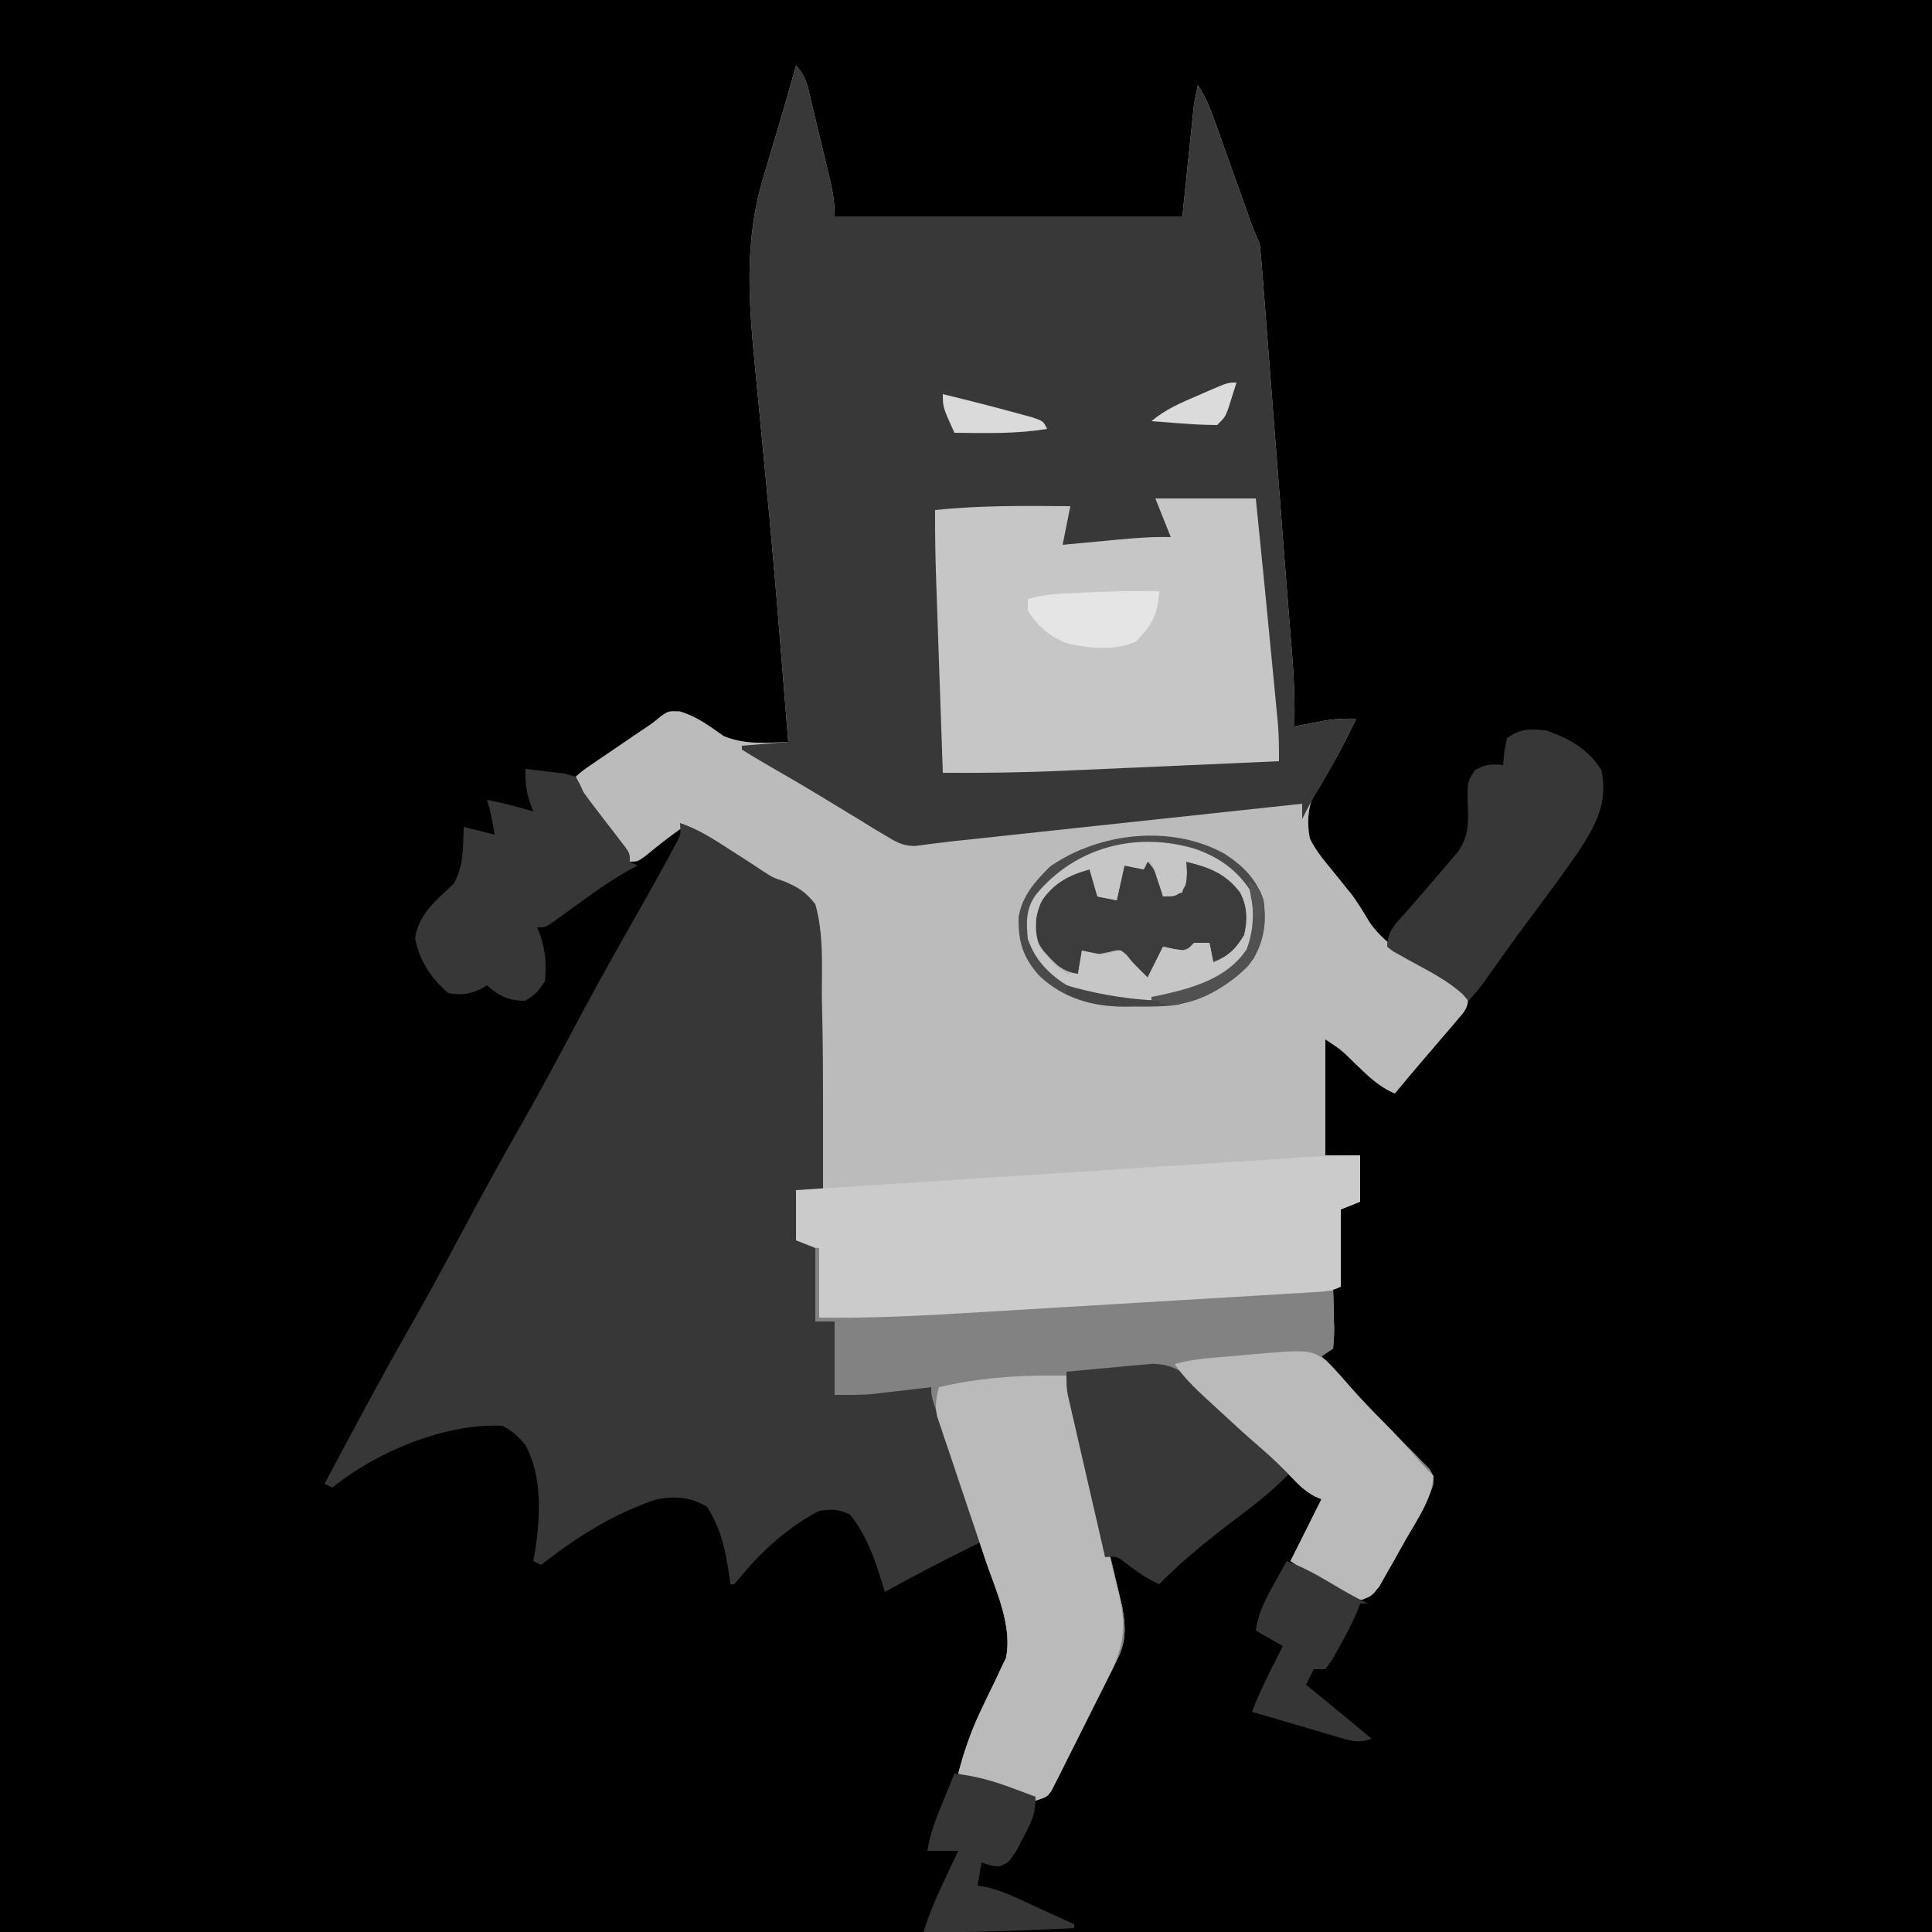 <?xml version="1.0" encoding="UTF-8"?>
<svg version="1.1" xmlns="http://www.w3.org/2000/svg" width="500" height="500">
<path d="M0 0 C165 0 330 0 500 0 C500 165 500 330 500 500 C335 500 170 500 0 500 C0 335 0 170 0 0 Z " fill="#000000" transform="translate(0,0)"/>
<path d="M0 0 C2.703 2.703 3.095 5.663 3.945 9.273 C4.12 9.994 4.295 10.714 4.475 11.456 C4.843 12.98 5.208 14.505 5.569 16.03 C6.122 18.361 6.687 20.688 7.254 23.016 C7.61 24.497 7.966 25.979 8.32 27.461 C8.489 28.156 8.658 28.851 8.832 29.567 C9.602 32.846 10 35.604 10 39 C39.7 39 69.4 39 100 39 C100.99 29.43 101.98 19.86 103 10 C103.33 8.35 103.66 6.7 104 5 C106.341 8.511 107.608 12.151 109.004 16.098 C109.429 17.283 109.429 17.283 109.863 18.492 C110.766 21.014 111.665 23.538 112.562 26.062 C113.465 28.59 114.368 31.117 115.273 33.644 C115.836 35.216 116.397 36.788 116.956 38.362 C118.324 42.245 118.324 42.245 120 46 C120.288 48.664 120.524 51.313 120.724 53.984 C120.79 54.811 120.855 55.638 120.922 56.489 C121.138 59.243 121.348 61.996 121.559 64.75 C121.709 66.68 121.86 68.611 122.011 70.541 C122.41 75.653 122.804 80.766 123.197 85.879 C123.59 90.978 123.988 96.077 124.385 101.176 C125.063 109.893 125.736 118.61 126.406 127.328 C126.817 132.661 127.238 137.993 127.668 143.324 C127.764 144.521 127.86 145.718 127.958 146.951 C128.126 149.041 128.296 151.13 128.47 153.219 C128.943 159.159 129.09 165.042 129 171 C130.104 170.783 130.104 170.783 131.23 170.562 C132.206 170.377 133.182 170.191 134.188 170 C135.15 169.814 136.113 169.629 137.105 169.438 C139.793 169.031 142.288 168.921 145 169 C141.731 175.747 138.419 182.211 134.102 188.355 C132.454 192.311 132.217 195.786 133 200 C134.455 202.959 136.385 205.358 138.5 207.875 C139.627 209.272 140.752 210.67 141.875 212.07 C142.422 212.742 142.968 213.414 143.531 214.106 C145.409 216.527 146.919 219.128 148.5 221.75 C152.928 228.044 159.575 231.339 166.207 234.942 C167.066 235.414 167.924 235.885 168.809 236.371 C169.981 236.989 169.981 236.989 171.177 237.619 C173 239 173 239 173.936 240.921 C174.024 243.797 173.067 244.733 171.211 246.898 C170.599 247.625 169.986 248.352 169.355 249.102 C168.702 249.852 168.048 250.602 167.375 251.375 C166.745 252.118 166.114 252.86 165.465 253.625 C164.229 255.08 162.988 256.53 161.741 257.976 C159.463 260.625 157.229 263.309 155 266 C150.911 264.35 148.02 261.426 144.875 258.438 C141.236 254.814 141.236 254.814 137 252 C137 261.9 137 271.8 137 282 C139.97 282 142.94 282 146 282 C146 285.96 146 289.92 146 294 C144.35 294.66 142.7 295.32 141 296 C141 302.6 141 309.2 141 316 C140.34 316 139.68 316 139 316 C139.035 317.132 139.07 318.264 139.105 319.43 C139.134 320.911 139.161 322.393 139.188 323.875 C139.213 324.621 139.238 325.368 139.264 326.137 C139.293 328.305 139.293 328.305 139 332 C138.01 332.66 137.02 333.32 136 334 C137.406 335.508 138.812 337.015 140.219 338.522 C141.46 339.853 142.699 341.186 143.936 342.521 C147.345 346.191 150.787 349.817 154.305 353.383 C154.996 354.092 155.686 354.802 156.398 355.533 C157.741 356.911 159.096 358.277 160.463 359.631 C161.377 360.575 161.377 360.575 162.309 361.539 C163.125 362.362 163.125 362.362 163.959 363.202 C165 365 165 365 164.868 367.333 C163.227 372.374 160.422 376.854 157.791 381.431 C156.75 383.249 155.736 385.081 154.723 386.914 C154.061 388.074 153.399 389.233 152.734 390.391 C152.139 391.443 151.543 392.495 150.929 393.579 C149 396 149 396 146.516 396.981 C143.603 397.003 142.425 396.499 140.012 394.91 C139.306 394.456 138.6 394.001 137.873 393.533 C137.152 393.048 136.431 392.563 135.688 392.062 C134.947 391.581 134.206 391.1 133.443 390.604 C131.62 389.416 129.809 388.209 128 387 C130.667 381.667 133.333 376.333 136 371 C135.417 370.746 134.835 370.492 134.234 370.23 C131.758 368.867 130.195 367.358 128.25 365.312 C125.723 362.721 123.187 360.229 120.438 357.875 C115.574 353.701 110.935 349.289 106.279 344.886 C104.532 343.243 102.77 341.618 101 340 C100.312 339.359 99.623 338.719 98.914 338.059 C96.154 336.532 94.228 336.929 91.125 337.312 C86.299 337.886 81.612 338.035 76.746 338.02 C75.483 338.017 74.22 338.014 72.919 338.011 C71.956 338.008 70.993 338.004 70 338 C70.282 339.183 70.282 339.183 70.569 340.389 C72.342 347.832 74.108 355.277 75.867 362.723 C76.772 366.551 77.679 370.378 78.591 374.204 C79.473 377.898 80.347 381.594 81.217 385.291 C81.55 386.699 81.885 388.106 82.222 389.513 C82.695 391.489 83.159 393.466 83.623 395.444 C84.023 397.129 84.023 397.129 84.431 398.849 C85.336 403.861 85.508 407.734 83.212 412.337 C82.821 413.134 82.43 413.931 82.028 414.753 C81.6 415.594 81.172 416.434 80.73 417.301 C80.075 418.616 80.075 418.616 79.407 419.958 C78.484 421.804 77.555 423.647 76.62 425.488 C75.188 428.312 73.779 431.148 72.373 433.986 C71.473 435.779 70.571 437.572 69.668 439.363 C69.246 440.214 68.824 441.065 68.389 441.942 C67.989 442.723 67.589 443.505 67.177 444.31 C66.828 445 66.479 445.69 66.12 446.402 C65 448 65 448 62 449 C59.823 448.471 59.823 448.471 57.332 447.566 C55.993 447.088 55.993 447.088 54.627 446.6 C53.698 446.257 52.769 445.915 51.812 445.562 C50.872 445.224 49.932 444.886 48.963 444.537 C46.639 443.7 44.318 442.854 42 442 C43.432 436.561 45.155 431.439 47.551 426.344 C48.001 425.383 48.452 424.423 48.916 423.434 C49.851 421.47 50.801 419.514 51.768 417.566 C52.212 416.606 52.656 415.646 53.113 414.656 C53.524 413.809 53.934 412.961 54.357 412.088 C56.13 403.574 51.538 394.04 48.867 386.062 C48.47 384.861 48.074 383.659 47.665 382.42 C46.62 379.257 45.571 376.095 44.519 372.934 C43.028 368.456 41.544 363.975 40.064 359.494 C39.277 357.113 38.487 354.734 37.693 352.356 C37.339 351.287 36.985 350.218 36.621 349.117 C36.15 347.703 36.15 347.703 35.67 346.261 C35 344 35 344 35 342 C33.782 342.144 32.564 342.289 31.309 342.438 C29.685 342.625 28.061 342.813 26.438 343 C25.238 343.143 25.238 343.143 24.014 343.289 C23.224 343.379 22.435 343.47 21.621 343.562 C20.904 343.646 20.186 343.73 19.447 343.816 C16.306 344.052 13.15 344 10 344 C10 337.73 10 331.46 10 325 C8.35 325 6.7 325 5 325 C4.67 318.73 4.34 312.46 4 306 C2.68 305.34 1.36 304.68 0 304 C0 299.71 0 295.42 0 291 C2.31 291 4.62 291 7 291 C6.975 290.383 6.95 289.765 6.924 289.129 C6.659 282.59 6.401 276.05 6.146 269.51 C6.05 267.082 5.953 264.655 5.854 262.228 C5.243 247.143 4.853 232.098 5 217 C4.254 216.719 3.508 216.437 2.739 216.147 C0.336 215.141 -1.654 214.071 -3.82 212.645 C-4.516 212.19 -5.211 211.735 -5.927 211.266 C-6.652 210.787 -7.378 210.307 -8.125 209.812 C-8.875 209.324 -9.626 208.836 -10.399 208.333 C-13.766 206.142 -17.114 203.933 -20.418 201.648 C-21.373 201.001 -22.328 200.354 -23.312 199.688 C-24.544 198.827 -24.544 198.827 -25.801 197.949 C-27.938 196.746 -27.938 196.746 -30.004 197.605 C-33.114 199.778 -36.035 202.145 -38.977 204.539 C-41 206 -41 206 -43 206 C-45.602 203.081 -47.822 199.845 -50.125 196.688 C-50.784 195.806 -51.442 194.925 -52.121 194.018 C-52.744 193.17 -53.366 192.322 -54.008 191.449 C-54.582 190.669 -55.155 189.889 -55.747 189.085 C-57 187 -57 187 -57 184 C-55.228 182.422 -55.228 182.422 -52.766 180.75 C-51.881 180.142 -50.997 179.533 -50.086 178.906 C-49.15 178.277 -48.214 177.648 -47.25 177 C-45.422 175.75 -43.593 174.5 -41.766 173.25 C-40.949 172.698 -40.132 172.147 -39.29 171.578 C-36.987 170.034 -36.987 170.034 -34.884 168.291 C-33 167 -33 167 -30.098 167.09 C-25.684 168.387 -22.416 170.873 -18.684 173.504 C-13.188 175.736 -7.857 175.27 -2 175 C-2.531 168.406 -3.064 161.812 -3.599 155.219 C-3.78 152.985 -3.96 150.752 -4.14 148.519 C-5.31 134 -6.581 119.497 -8 105 C-8.63 98.536 -9.252 92.072 -9.86 85.606 C-10.037 83.738 -10.218 81.87 -10.401 80.003 C-12.158 62.07 -13.675 45.699 -8.25 28.25 C-7.902 27.065 -7.554 25.881 -7.195 24.66 C-6.5 22.299 -5.795 19.94 -5.08 17.584 C-3.319 11.742 -1.663 5.871 0 0 Z " fill="#BBBBBB" transform="translate(206,17)"/>
<path d="M0 0 C2.703 2.703 3.095 5.663 3.945 9.273 C4.12 9.994 4.295 10.714 4.475 11.456 C4.843 12.98 5.208 14.505 5.569 16.03 C6.122 18.361 6.687 20.688 7.254 23.016 C7.61 24.497 7.966 25.979 8.32 27.461 C8.573 28.503 8.573 28.503 8.832 29.567 C9.602 32.846 10 35.604 10 39 C39.7 39 69.4 39 100 39 C100.99 29.43 101.98 19.86 103 10 C103.33 8.35 103.66 6.7 104 5 C106.341 8.511 107.608 12.151 109.004 16.098 C109.287 16.888 109.571 17.678 109.863 18.492 C110.766 21.014 111.665 23.538 112.562 26.062 C113.465 28.59 114.368 31.117 115.273 33.644 C115.836 35.216 116.397 36.788 116.956 38.362 C118.324 42.245 118.324 42.245 120 46 C120.288 48.664 120.524 51.313 120.724 53.984 C120.79 54.811 120.855 55.638 120.922 56.489 C121.138 59.243 121.348 61.996 121.559 64.75 C121.709 66.68 121.86 68.611 122.011 70.541 C122.41 75.653 122.804 80.766 123.197 85.879 C123.59 90.978 123.988 96.077 124.385 101.176 C125.063 109.893 125.736 118.61 126.406 127.328 C126.817 132.661 127.238 137.993 127.668 143.324 C127.764 144.521 127.86 145.718 127.958 146.951 C128.126 149.041 128.296 151.13 128.47 153.219 C128.943 159.159 129.09 165.042 129 171 C130.104 170.783 130.104 170.783 131.23 170.562 C132.206 170.377 133.182 170.191 134.188 170 C135.15 169.814 136.113 169.629 137.105 169.438 C139.793 169.031 142.288 168.921 145 169 C141.705 175.799 138.28 182.42 134.297 188.844 C133.087 190.855 132.018 192.887 131 195 C131 193.68 131 192.36 131 191 C119.03 192.286 107.059 193.573 95.089 194.86 C89.53 195.457 83.972 196.055 78.413 196.652 C73.044 197.229 67.675 197.806 62.307 198.383 C60.263 198.603 58.219 198.823 56.175 199.042 C53.303 199.351 50.431 199.66 47.559 199.969 C46.722 200.058 45.884 200.148 45.022 200.241 C44.227 200.326 43.432 200.412 42.613 200.5 C41.851 200.58 41.089 200.661 40.304 200.744 C38.706 200.921 37.111 201.116 35.517 201.325 C34.719 201.427 33.921 201.529 33.099 201.634 C32.386 201.73 31.673 201.826 30.939 201.925 C27.748 202.048 25.708 200.802 23.031 199.168 C21.973 198.538 20.914 197.909 19.824 197.26 C18.727 196.576 17.63 195.892 16.5 195.188 C15.353 194.494 14.205 193.803 13.055 193.115 C10.767 191.74 8.488 190.353 6.212 188.958 C1.808 186.274 -2.658 183.702 -7.125 181.125 C-9.445 179.785 -11.729 178.423 -14 177 C-14 176.67 -14 176.34 -14 176 C-10.04 175.67 -6.08 175.34 -2 175 C-2.531 168.406 -3.064 161.812 -3.599 155.219 C-3.78 152.985 -3.96 150.752 -4.14 148.519 C-5.31 134 -6.581 119.497 -8 105 C-8.63 98.536 -9.252 92.072 -9.86 85.606 C-10.037 83.738 -10.218 81.87 -10.401 80.003 C-12.158 62.07 -13.675 45.699 -8.25 28.25 C-7.902 27.065 -7.554 25.881 -7.195 24.66 C-6.5 22.299 -5.795 19.94 -5.08 17.584 C-3.319 11.742 -1.663 5.871 0 0 Z " fill="#383838" transform="translate(206,17)"/>
<path d="M0 0 C5.191 1.734 9.555 4.748 14.125 7.688 C14.916 8.192 15.708 8.697 16.523 9.217 C18.163 10.263 19.788 11.332 21.398 12.423 C23.982 14.101 23.982 14.101 27.01 15.114 C30.667 16.679 32.529 17.846 35 21 C37.195 28.68 36.68 37.026 36.688 44.938 C36.729 47.111 36.775 49.285 36.826 51.459 C36.962 57.973 36.993 64.485 37 71 C37.002 72.15 37.005 73.3 37.007 74.485 C37.021 81.323 37.019 88.162 37 95 C34.69 95 32.38 95 30 95 C30 99.29 30 103.58 30 108 C31.65 108.66 33.3 109.32 35 110 C35 116.27 35 122.54 35 129 C36.65 129 38.3 129 40 129 C40 135.27 40 141.54 40 148 C42.269 147.67 44.538 147.34 46.875 147 C52.971 146.113 58.841 145.886 65 146 C66.693 151.053 68.383 156.107 70.072 161.161 C70.647 162.88 71.222 164.599 71.798 166.317 C72.626 168.789 73.452 171.262 74.277 173.734 C74.663 174.885 74.663 174.885 75.057 176.058 C76.155 179.352 77.189 182.624 78 186 C77.117 186.436 76.234 186.871 75.324 187.32 C67.79 191.054 60.347 194.907 53 199 C52.654 197.84 52.654 197.84 52.301 196.656 C50.302 190.272 48.243 184.268 44 179 C41.008 177.504 39.358 177.573 36 178 C27.842 182.287 20.925 188.563 15.164 195.68 C14.78 196.115 14.396 196.551 14 197 C13.67 197 13.34 197 13 197 C12.902 196.227 12.804 195.453 12.703 194.656 C11.749 188.012 10.595 182.71 7 177 C2.796 174.397 -1.21 174.172 -6 175 C-17.303 178.76 -26.645 184.736 -36 192 C-36.66 191.67 -37.32 191.34 -38 191 C-37.84 190.172 -37.68 189.345 -37.516 188.492 C-36.179 179.438 -35.572 169.223 -40 161 C-41.938 158.71 -43.338 157.331 -46 156 C-60.689 155.247 -78.607 162.736 -90 172 C-90.66 171.67 -91.32 171.34 -92 171 C-84.97 157.756 -77.937 144.522 -70.5 131.5 C-65.689 123.075 -61.055 114.565 -56.5 106 C-51.443 96.492 -46.254 87.074 -40.914 77.723 C-36.312 69.63 -31.92 61.431 -27.549 53.212 C-23.164 44.973 -18.68 36.799 -14.062 28.688 C-10.392 22.233 -6.724 15.78 -3.188 9.25 C-2.562 8.1 -1.937 6.95 -1.293 5.766 C0.212 3.056 0.212 3.056 0 0 Z " fill="#373737" transform="translate(176,213)"/>
<path d="M0 0 C0.33 0 0.66 0 1 0 C1 5.94 1 11.88 1 18 C2.445 17.912 3.89 17.825 5.379 17.734 C19.045 16.905 32.712 16.081 46.379 15.262 C53.404 14.841 60.429 14.418 67.453 13.991 C74.242 13.578 81.03 13.17 87.819 12.765 C90.4 12.611 92.981 12.454 95.561 12.296 C121.509 10.71 121.509 10.71 134 11 C134.029 12.169 134.058 13.338 134.089 14.543 C134.142 16.593 134.197 18.643 134.27 20.693 C134.292 22.464 134.149 24.235 134 26 C133.01 26.66 132.02 27.32 131 28 C132.406 29.508 133.812 31.015 135.219 32.522 C136.46 33.853 137.699 35.186 138.936 36.521 C142.345 40.191 145.787 43.817 149.305 47.383 C149.996 48.092 150.686 48.802 151.398 49.533 C152.741 50.911 154.096 52.277 155.463 53.631 C156.377 54.575 156.377 54.575 157.309 55.539 C158.125 56.362 158.125 56.362 158.959 57.202 C160 59 160 59 159.868 61.333 C158.227 66.374 155.422 70.854 152.791 75.431 C151.75 77.249 150.736 79.081 149.723 80.914 C149.061 82.074 148.399 83.233 147.734 84.391 C147.139 85.443 146.543 86.495 145.929 87.579 C144 90 144 90 141.516 90.981 C138.603 91.003 137.425 90.499 135.012 88.91 C134.306 88.456 133.6 88.001 132.873 87.533 C132.152 87.048 131.431 86.563 130.688 86.062 C129.947 85.581 129.206 85.1 128.443 84.604 C126.62 83.416 124.809 82.209 123 81 C125.667 75.667 128.333 70.333 131 65 C130.417 64.746 129.835 64.492 129.234 64.23 C126.758 62.867 125.195 61.358 123.25 59.312 C120.723 56.721 118.187 54.229 115.438 51.875 C110.574 47.701 105.935 43.289 101.279 38.886 C99.532 37.243 97.77 35.618 96 34 C95.312 33.359 94.623 32.719 93.914 32.059 C91.154 30.532 89.228 30.929 86.125 31.312 C81.299 31.886 76.612 32.035 71.746 32.02 C70.483 32.017 69.22 32.014 67.919 32.011 C66.956 32.008 65.993 32.004 65 32 C65.188 32.788 65.376 33.577 65.569 34.389 C67.342 41.832 69.108 49.277 70.867 56.723 C71.772 60.551 72.679 64.378 73.591 68.204 C74.473 71.898 75.347 75.594 76.217 79.291 C76.55 80.699 76.885 82.106 77.222 83.513 C77.695 85.489 78.159 87.466 78.623 89.444 C78.89 90.567 79.156 91.691 79.431 92.849 C80.336 97.861 80.508 101.734 78.212 106.337 C77.626 107.533 77.626 107.533 77.028 108.753 C76.6 109.594 76.172 110.434 75.73 111.301 C75.294 112.178 74.857 113.055 74.407 113.958 C73.484 115.804 72.555 117.647 71.62 119.488 C70.188 122.312 68.779 125.148 67.373 127.986 C66.473 129.779 65.571 131.572 64.668 133.363 C64.246 134.214 63.824 135.065 63.389 135.942 C62.989 136.723 62.589 137.505 62.177 138.31 C61.828 139 61.479 139.69 61.12 140.402 C60 142 60 142 57 143 C54.823 142.471 54.823 142.471 52.332 141.566 C51.439 141.247 50.547 140.928 49.627 140.6 C48.698 140.257 47.769 139.915 46.812 139.562 C45.872 139.224 44.932 138.886 43.963 138.537 C41.639 137.7 39.318 136.854 37 136 C38.432 130.561 40.155 125.439 42.551 120.344 C43.001 119.383 43.452 118.423 43.916 117.434 C44.851 115.47 45.801 113.514 46.768 111.566 C47.434 110.126 47.434 110.126 48.113 108.656 C48.524 107.809 48.934 106.961 49.357 106.088 C51.13 97.574 46.538 88.04 43.867 80.062 C43.47 78.861 43.074 77.659 42.665 76.42 C41.62 73.257 40.571 70.095 39.519 66.934 C38.028 62.456 36.544 57.975 35.064 53.494 C34.277 51.113 33.487 48.734 32.693 46.356 C32.339 45.287 31.985 44.218 31.621 43.117 C31.307 42.175 30.993 41.232 30.67 40.261 C30 38 30 38 30 36 C28.782 36.144 27.564 36.289 26.309 36.438 C24.685 36.625 23.061 36.813 21.438 37 C20.238 37.143 20.238 37.143 19.014 37.289 C18.224 37.379 17.435 37.47 16.621 37.562 C15.904 37.646 15.186 37.73 14.447 37.816 C11.306 38.052 8.15 38 5 38 C5 31.73 5 25.46 5 19 C3.35 19 1.7 19 0 19 C0 12.73 0 6.46 0 0 Z " fill="#828282" transform="translate(211,323)"/>
<path d="M0 0 C8.58 0 17.16 0 26 0 C27.532 15.128 29.047 30.258 30.487 45.396 C30.62 46.791 30.754 48.186 30.889 49.581 C31.078 51.543 31.264 53.506 31.449 55.469 C31.556 56.587 31.662 57.705 31.772 58.857 C31.994 61.919 32.016 64.932 32 68 C23.167 68.396 14.334 68.787 5.5 69.173 C1.397 69.353 -2.707 69.534 -6.81 69.718 C-10.785 69.897 -14.76 70.071 -18.734 70.243 C-20.236 70.309 -21.737 70.376 -23.239 70.444 C-33.833 70.925 -44.395 71.078 -55 71 C-55.263 63.463 -55.524 55.926 -55.782 48.388 C-55.903 44.888 -56.023 41.387 -56.146 37.886 C-56.286 33.853 -56.424 29.819 -56.562 25.785 C-56.606 24.541 -56.65 23.297 -56.695 22.015 C-56.91 15.672 -57.048 9.347 -57 3 C-45.338 1.768 -33.711 1.905 -22 2 C-22.66 5.3 -23.32 8.6 -24 12 C-22.481 11.856 -20.963 11.711 -19.398 11.562 C-17.391 11.375 -15.383 11.187 -13.375 11 C-12.376 10.905 -11.377 10.809 -10.348 10.711 C-5.549 10.266 -0.826 9.868 4 10 C2.68 6.7 1.36 3.4 0 0 Z " fill="#C6C6C6" transform="translate(299,129)"/>
<path d="M0 0 C0 3.96 0 7.92 0 12 C-2.475 12.99 -2.475 12.99 -5 14 C-5 20.6 -5 27.2 -5 34 C-7.342 35.171 -8.962 35.228 -11.575 35.386 C-12.539 35.446 -13.503 35.507 -14.496 35.569 C-15.558 35.631 -16.619 35.692 -17.713 35.756 C-19.387 35.859 -19.387 35.859 -21.094 35.963 C-24.805 36.19 -28.516 36.41 -32.227 36.629 C-34.809 36.784 -37.391 36.94 -39.973 37.095 C-45.401 37.422 -50.831 37.745 -56.26 38.066 C-62.498 38.435 -68.736 38.81 -74.973 39.189 C-81 39.555 -87.027 39.915 -93.055 40.274 C-95.604 40.426 -98.153 40.579 -100.702 40.734 C-113.823 41.53 -126.853 42.195 -140 42 C-140 36.06 -140 30.12 -140 24 C-141.98 23.34 -143.96 22.68 -146 22 C-146 17.71 -146 13.42 -146 9 C-127.85 7.824 -109.7 6.651 -91.55 5.48 C-83.122 4.936 -74.695 4.391 -66.267 3.845 C-58.921 3.369 -51.575 2.894 -44.229 2.421 C-40.34 2.171 -36.451 1.92 -32.562 1.667 C-28.9 1.429 -25.237 1.192 -21.575 0.958 C-19.594 0.83 -17.612 0.701 -15.631 0.571 C-13.852 0.458 -13.852 0.458 -12.036 0.342 C-11.01 0.275 -9.983 0.209 -8.925 0.141 C-5.953 -0.002 -2.975 0 0 0 Z " fill="#CBCBCB" transform="translate(352,299)"/>
<path d="M0 0 C0.803 0.001 1.606 0.003 2.433 0.004 C3.041 0.006 3.649 0.008 4.276 0.009 C6.278 8.417 8.28 16.826 10.281 25.234 C10.499 26.146 10.716 27.059 10.94 27.999 C11.381 29.852 11.821 31.706 12.261 33.56 C13.394 38.338 14.544 43.112 15.723 47.879 C15.956 48.827 16.188 49.776 16.427 50.753 C16.869 52.553 17.315 54.352 17.768 56.15 C19.954 65.119 19.178 70.116 15.006 78.31 C14.569 79.187 14.132 80.064 13.682 80.968 C12.759 82.814 11.83 84.657 10.896 86.497 C9.463 89.322 8.055 92.158 6.649 94.996 C5.748 96.789 4.847 98.581 3.944 100.373 C3.311 101.649 3.311 101.649 2.665 102.951 C2.265 103.733 1.864 104.514 1.452 105.319 C0.929 106.355 0.929 106.355 0.396 107.411 C-0.724 109.009 -0.724 109.009 -3.724 110.009 C-5.901 109.48 -5.901 109.48 -8.392 108.576 C-9.731 108.097 -9.731 108.097 -11.097 107.609 C-12.026 107.267 -12.955 106.924 -13.912 106.572 C-14.852 106.233 -15.793 105.895 -16.761 105.546 C-19.086 104.709 -21.406 103.863 -23.724 103.009 C-22.292 97.57 -20.57 92.449 -18.174 87.353 C-17.723 86.393 -17.273 85.432 -16.808 84.443 C-15.874 82.479 -14.923 80.524 -13.957 78.576 C-13.513 77.615 -13.069 76.655 -12.611 75.666 C-12.201 74.818 -11.79 73.97 -11.368 73.097 C-9.636 64.784 -14.022 55.615 -16.674 47.833 C-17.447 45.519 -18.219 43.205 -18.992 40.89 C-20.206 37.276 -21.423 33.664 -22.646 30.054 C-23.833 26.546 -25.004 23.034 -26.174 19.521 C-26.544 18.441 -26.915 17.36 -27.297 16.247 C-27.631 15.239 -27.965 14.231 -28.309 13.192 C-28.607 12.309 -28.905 11.427 -29.213 10.517 C-29.789 7.691 -29.471 5.772 -28.724 3.009 C-19.256 0.762 -9.722 -0.021 0 0 Z " fill="#BABABA" transform="translate(271.724,355.991)"/>
<path d="M0 0 C0.798 0.842 1.596 1.684 2.418 2.551 C5.993 6.236 9.614 9.72 13.512 13.059 C17.606 16.588 21.595 20.239 25.605 23.863 C22.117 27.494 18.517 30.578 14.48 33.613 C6.515 39.659 -1.393 45.699 -8.395 52.863 C-11.878 51.331 -14.715 49.195 -17.711 46.887 C-19.493 45.604 -19.493 45.604 -22.395 45.863 C-23.825 39.672 -25.248 33.478 -26.667 27.284 C-27.15 25.177 -27.635 23.07 -28.122 20.964 C-28.821 17.936 -29.515 14.908 -30.207 11.879 C-30.426 10.937 -30.645 9.995 -30.87 9.025 C-31.07 8.144 -31.27 7.264 -31.477 6.356 C-31.654 5.584 -31.832 4.811 -32.015 4.015 C-32.395 1.863 -32.395 1.863 -32.395 -2.137 C-28.334 -2.531 -24.271 -2.899 -20.207 -3.262 C-19.057 -3.374 -17.906 -3.486 -16.721 -3.602 C-15.609 -3.698 -14.497 -3.795 -13.352 -3.895 C-12.33 -3.989 -11.309 -4.083 -10.257 -4.18 C-5.859 -4.113 -3.256 -2.905 0 0 Z " fill="#383838" transform="translate(308.395,357.137)"/>
<path d="M0 0 C2.836 2.766 5.39 5.813 7.957 8.828 C10.01 11.153 12.166 13.324 14.375 15.5 C17.913 18.99 21.237 22.594 24.465 26.371 C25.551 27.626 26.701 28.826 27.875 30 C27.4 36.091 23.645 41.249 20.666 46.431 C19.625 48.249 18.611 50.081 17.598 51.914 C16.936 53.074 16.274 54.233 15.609 55.391 C14.716 56.969 14.716 56.969 13.804 58.579 C11.875 61 11.875 61 9.391 61.981 C6.478 62.003 5.3 61.499 2.887 59.91 C2.181 59.456 1.475 59.001 0.748 58.533 C0.027 58.048 -0.694 57.563 -1.438 57.062 C-2.178 56.581 -2.919 56.1 -3.682 55.604 C-5.505 54.416 -7.316 53.209 -9.125 52 C-6.458 46.667 -3.792 41.333 -1.125 36 C-1.999 35.619 -1.999 35.619 -2.891 35.23 C-5.367 33.867 -6.93 32.358 -8.875 30.312 C-11.402 27.721 -13.938 25.229 -16.688 22.875 C-20.858 19.28 -24.902 15.556 -28.938 11.812 C-29.596 11.206 -30.255 10.599 -30.934 9.974 C-33.963 7.154 -36.813 4.464 -39.125 1 C-34.146 -0.382 -29.068 -0.626 -23.938 -1.062 C-22.934 -1.153 -21.93 -1.244 -20.896 -1.338 C-4.33 -2.771 -4.33 -2.771 0 0 Z " fill="#BABABA" transform="translate(343.125,352)"/>
<path d="M0 0 C5.994 1.998 10.975 4.831 14.438 10.25 C16.153 18.639 13.195 24.218 8.637 31.215 C4.413 37.358 -0.045 43.334 -4.508 49.305 C-8.079 54.085 -11.549 58.931 -14.98 63.812 C-16.553 66.037 -18.069 68.069 -20 70 C-20.48 69.444 -20.959 68.889 -21.453 68.316 C-25.518 64.619 -30.351 62.25 -35.152 59.623 C-35.901 59.2 -36.65 58.776 -37.422 58.34 C-38.109 57.962 -38.795 57.584 -39.503 57.195 C-40.244 56.604 -40.244 56.604 -41 56 C-41 51.824 -38.7 49.976 -36.062 47 C-35.055 45.834 -34.049 44.667 -33.043 43.5 C-32.029 42.333 -31.014 41.167 -30 40 C-28.277 38.012 -26.572 36.011 -24.875 34 C-23.788 32.732 -23.788 32.732 -22.68 31.438 C-19.757 27.196 -19.93 23.44 -20.188 18.438 C-20.229 13.364 -20.229 13.364 -18.312 10.312 C-15.637 8.794 -14.03 8.663 -11 9 C-10.897 7.886 -10.794 6.772 -10.688 5.625 C-10.461 4.429 -10.234 3.232 -10 2 C-6.242 -0.506 -4.463 -0.372 0 0 Z " fill="#373737" transform="translate(400,189)"/>
<path d="M0 0 C2.128 0.228 4.252 0.483 6.375 0.75 C7.558 0.889 8.742 1.028 9.961 1.172 C10.964 1.445 11.967 1.718 13 2 C14.014 3.813 14.014 3.813 15 6 C15.91 7.295 16.852 8.568 17.82 9.82 C18.355 10.52 18.89 11.22 19.441 11.941 C20.57 13.406 21.701 14.869 22.832 16.332 C23.364 17.029 23.897 17.727 24.445 18.445 C25.18 19.397 25.18 19.397 25.93 20.368 C27 22 27 22 27 24 C27.66 24.33 28.32 24.66 29 25 C28.027 25.531 27.054 26.062 26.051 26.609 C20.72 29.654 15.836 33.324 10.877 36.93 C9.784 37.715 9.784 37.715 8.668 38.516 C8.011 38.993 7.354 39.47 6.677 39.962 C5 41 5 41 3 41 C3.33 41.825 3.66 42.65 4 43.5 C5.229 47.802 5.496 50.532 5 55 C2.875 58.062 2.875 58.062 0 60 C-4.291 60 -6.815 58.817 -10 56 C-10.804 56.495 -10.804 56.495 -11.625 57 C-14.813 58.342 -16.565 58.618 -20 58 C-24.44 54.16 -27.559 49.55 -28.562 43.75 C-27.628 37.518 -23.065 33.956 -18.625 29.75 C-15.946 25.217 -16.165 20.177 -16 15 C-13.36 15.66 -10.72 16.32 -8 17 C-8.486 13.877 -8.999 11.004 -10 8 C-5.916 8.743 -1.981 9.829 2 11 C1.67 10.113 1.34 9.226 1 8.312 C0.078 5.259 -0.086 3.138 0 0 Z " fill="#373737" transform="translate(136,199)"/>
<path d="M0 0 C2.686 2.686 3.06 5.376 4 9 C5.65 8.67 7.3 8.34 9 8 C9.733 4.022 9.733 4.022 10 0 C15.871 1.37 20.253 3.059 23.957 7.977 C25.87 11.689 26.087 14.985 25 19 C23.346 21.732 21.491 23.993 19 26 C18.34 26 17.68 26 17 26 C16.67 24.35 16.34 22.7 16 21 C12.39 21.656 12.39 21.656 9 23 C7.323 22.721 5.654 22.392 4 22 C2.68 24.64 1.36 27.28 0 30 C-4 26 -4 26 -5.375 24.188 C-7.066 22.666 -7.066 22.666 -9.938 23.375 C-10.948 23.581 -11.959 23.788 -13 24 C-15.375 23.562 -15.375 23.562 -17 23 C-17.33 24.98 -17.66 26.96 -18 29 C-22.267 28.526 -24.246 26.117 -27 23 C-29.182 20.123 -28.994 18.798 -28.875 15.062 C-28.222 11.065 -26.991 8.834 -24 6 C-18.125 2 -18.125 2 -15 2 C-14.34 4.31 -13.68 6.62 -13 9 C-10.525 9.495 -10.525 9.495 -8 10 C-7.34 7.03 -6.68 4.06 -6 1 C-3.525 1.495 -3.525 1.495 -1 2 C-0.67 1.34 -0.34 0.68 0 0 Z " fill="#3C3C3C" transform="translate(297,223)"/>
<path d="M0 0 C3.714 3.171 8.169 7.024 8.801 12.105 C8.981 17.614 8.352 21.94 4.562 26.188 C-0.829 30.77 -6.645 33.392 -13.438 35.188 C-14.644 35.528 -14.644 35.528 -15.875 35.875 C-25.261 37.02 -33.392 35.948 -41.75 31.375 C-45.653 28.198 -48.813 25.06 -50.438 20.188 C-50.94 14.051 -50.56 11.05 -46.438 6.188 C-34.673 -6.6 -14.844 -7.827 0 0 Z M-19.438 0.188 C-19.767 0.848 -20.098 1.508 -20.438 2.188 C-22.913 1.692 -22.913 1.692 -25.438 1.188 C-26.098 4.157 -26.758 7.128 -27.438 10.188 C-29.913 9.693 -29.913 9.693 -32.438 9.188 C-33.097 6.878 -33.758 4.567 -34.438 2.188 C-40.252 3.81 -43.881 5.905 -47.312 10.938 C-48.734 15.043 -48.71 18.047 -47.438 22.188 C-45.327 25.423 -43.657 27.041 -40.438 29.188 C-39.447 29.188 -38.458 29.188 -37.438 29.188 C-37.108 27.207 -36.778 25.227 -36.438 23.188 C-35.53 23.373 -34.623 23.559 -33.688 23.75 C-30.587 24.388 -30.587 24.388 -28.25 23.562 C-27.652 23.439 -27.054 23.315 -26.438 23.188 C-24.938 24.375 -24.938 24.375 -23.438 26.188 C-22.716 26.909 -21.994 27.631 -21.25 28.375 C-20.652 28.973 -20.054 29.571 -19.438 30.188 C-18.117 27.547 -16.797 24.907 -15.438 22.188 C-14.489 22.394 -13.54 22.6 -12.562 22.812 C-11.016 22.998 -11.016 22.998 -9.438 23.188 C-8.777 22.527 -8.117 21.867 -7.438 21.188 C-6.117 21.188 -4.798 21.188 -3.438 21.188 C-2.942 23.663 -2.942 23.663 -2.438 26.188 C1.413 24.675 3.446 22.74 5.562 19.188 C6.442 15.217 6.394 11.819 4.527 8.156 C0.8 3.256 -3.561 1.559 -9.438 0.188 C-9.376 1.116 -9.314 2.044 -9.25 3 C-9.438 6.188 -9.438 6.188 -10.75 8.062 C-12.438 9.188 -12.438 9.188 -15.438 9.188 C-16.427 6.218 -17.418 3.248 -18.438 0.188 C-18.767 0.188 -19.098 0.188 -19.438 0.188 Z " fill="#C6C6C6" transform="translate(316.438,222.812)"/>
<path d="M0 0 C5.146 0.576 9.551 1.747 14.438 3.562 C15.674 4.018 16.91 4.473 18.184 4.941 C19.113 5.291 20.042 5.64 21 6 C21 10.608 19.899 12.656 17.75 16.688 C17.147 17.846 16.543 19.005 15.922 20.199 C14 23 14 23 11.953 23.957 C10 24 10 24 7 23 C6.67 24.98 6.34 26.96 6 29 C6.725 29.122 7.449 29.245 8.196 29.371 C10.98 29.995 13.274 30.881 15.863 32.066 C17.193 32.671 17.193 32.671 18.549 33.287 C19.461 33.708 20.373 34.129 21.312 34.562 C22.244 34.987 23.175 35.412 24.135 35.85 C26.425 36.895 28.714 37.945 31 39 C31 39.33 31 39.66 31 40 C17.995 40.607 5.021 41.188 -8 41 C-6.506 36.157 -4.55 31.686 -2.375 27.125 C-2.05 26.437 -1.725 25.748 -1.391 25.039 C-0.597 23.358 0.201 21.679 1 20 C-1.64 20 -4.28 20 -7 20 C-6.299 15.433 -4.687 11.43 -2.938 7.188 C-2.515 6.148 -2.515 6.148 -2.084 5.088 C-1.393 3.39 -0.697 1.695 0 0 Z " fill="#363636" transform="translate(247,459)"/>
<path d="M0 0 C3.958 1.458 7.443 3.34 11.062 5.5 C14.331 7.446 17.569 9.354 21 11 C20.34 11 19.68 11 19 11 C18.741 11.695 18.482 12.39 18.215 13.105 C16.866 16.318 15.283 19.282 13.562 22.312 C12.966 23.381 12.369 24.45 11.754 25.551 C10.886 26.763 10.886 26.763 10 28 C9.01 28 8.02 28 7 28 C6.34 29.32 5.68 30.64 5 32 C5.724 32.592 6.449 33.183 7.195 33.793 C12.148 37.841 17.097 41.892 22 46 C18.157 47.281 16.447 46.484 12.582 45.348 C10.702 44.801 10.702 44.801 8.783 44.244 C7.46 43.85 6.136 43.457 4.812 43.062 C3.477 42.672 2.142 42.282 0.807 41.893 C-2.465 40.936 -5.733 39.972 -9 39 C-7.474 35.117 -5.758 31.412 -3.875 27.688 C-3.336 26.619 -2.797 25.55 -2.242 24.449 C-1.627 23.237 -1.627 23.237 -1 22 C-4.465 20.02 -4.465 20.02 -8 18 C-7.397 13.493 -5.634 10.141 -3.438 6.188 C-2.943 5.291 -2.943 5.291 -2.439 4.377 C-1.632 2.915 -0.817 1.457 0 0 Z " fill="#363636" transform="translate(333,404)"/>
<path d="M0 0 C-0.369 6.154 -1.829 8.727 -6 13 C-11.11 15.555 -19.185 14.79 -24.562 13.281 C-28.708 11.334 -31.564 8.958 -34 5 C-34 4.01 -34 3.02 -34 2 C-31.25 1.241 -28.687 0.832 -25.84 0.684 C-25.051 0.642 -24.262 0.6 -23.448 0.556 C-22.206 0.498 -22.206 0.498 -20.938 0.438 C-20.091 0.395 -19.245 0.353 -18.374 0.309 C-12.247 0.018 -6.134 -0.124 0 0 Z " fill="#E5E5E5" transform="translate(300,153)"/>
<path d="M0 0 C4.764 3.135 8.162 6.486 10 12 C10.83 17.571 10.177 22.239 7.383 27.152 C2.667 33.453 -4.629 36.786 -12 39 C-15.689 39.523 -19.28 39.563 -23 39.5 C-23.92 39.515 -24.841 39.531 -25.789 39.547 C-34.308 39.499 -41.682 37.461 -48 31.562 C-52.264 26.817 -53.537 22.685 -53.379 16.34 C-52.488 10.837 -49.084 7.084 -45.25 3.25 C-32.504 -5.574 -13.839 -7.717 0 0 Z M-48.801 10.414 C-51.537 14.032 -51.434 17.626 -51 22 C-48.952 28.025 -44.666 31.988 -39.164 35.008 C-28.694 39.717 -17.64 38.752 -7 35 C-1.369 32.308 3.635 29.414 7 24 C8.358 19.927 8.519 16.259 8 12 C4.564 5.128 -0.891 0.959 -8.066 -1.441 C-23.168 -5.804 -38.698 -1.73 -48.801 10.414 Z " fill="#4A4A4A" transform="translate(317,221)"/>
<path d="M0 0 C6.588 1.593 13.151 3.272 19.688 5.062 C20.867 5.383 22.046 5.704 23.262 6.035 C26 7 26 7 27 9 C19.025 10.329 11.058 10.088 3 10 C0 3.375 0 3.375 0 0 Z " fill="#DADADA" transform="translate(244,102)"/>
<path d="M0 0 C-0.451 1.461 -0.911 2.918 -1.375 4.375 C-1.758 5.593 -1.758 5.593 -2.148 6.836 C-3 9 -3 9 -5 11 C-7.92 10.983 -10.723 10.861 -13.625 10.625 C-14.427 10.568 -15.229 10.512 -16.055 10.453 C-18.037 10.312 -20.019 10.157 -22 10 C-18.342 6.888 -14.244 5.184 -9.875 3.312 C-9.147 2.992 -8.418 2.672 -7.668 2.342 C-2.265 0 -2.265 0 0 0 Z " fill="#DBDBDB" transform="translate(320,99)"/>
<path d="M0 0 C3 2 3 2 4 5 C4.777 11.462 3.944 16.73 0 22 C-5.09 27.078 -12.814 31.954 -20.191 32.02 C-22.125 31.75 -22.125 31.75 -25 31 C-25 30.67 -25 30.34 -25 30 C-24.25 29.853 -23.5 29.706 -22.727 29.555 C-14.381 27.726 -5.365 25.207 -0.375 17.688 C1.84 11.747 1.579 6.12 0 0 Z " fill="#515151" transform="translate(323,228)"/>
<path d="M0 0 C0.727 0.205 1.454 0.41 2.203 0.621 C9.484 2.572 16.476 3.613 24 4 C24 4.33 24 4.66 24 5 C21.312 5.082 18.626 5.141 15.938 5.188 C14.809 5.225 14.809 5.225 13.658 5.264 C8.334 5.333 4.757 4.407 0 2 C0 1.34 0 0.68 0 0 Z " fill="#444444" transform="translate(276,255)"/>
<path d="M0 0 C3 2 3 2 3.812 4.938 C4 8 4 8 2 11 C1.34 7.37 0.68 3.74 0 0 Z " fill="#545454" transform="translate(323,228)"/>
</svg>
